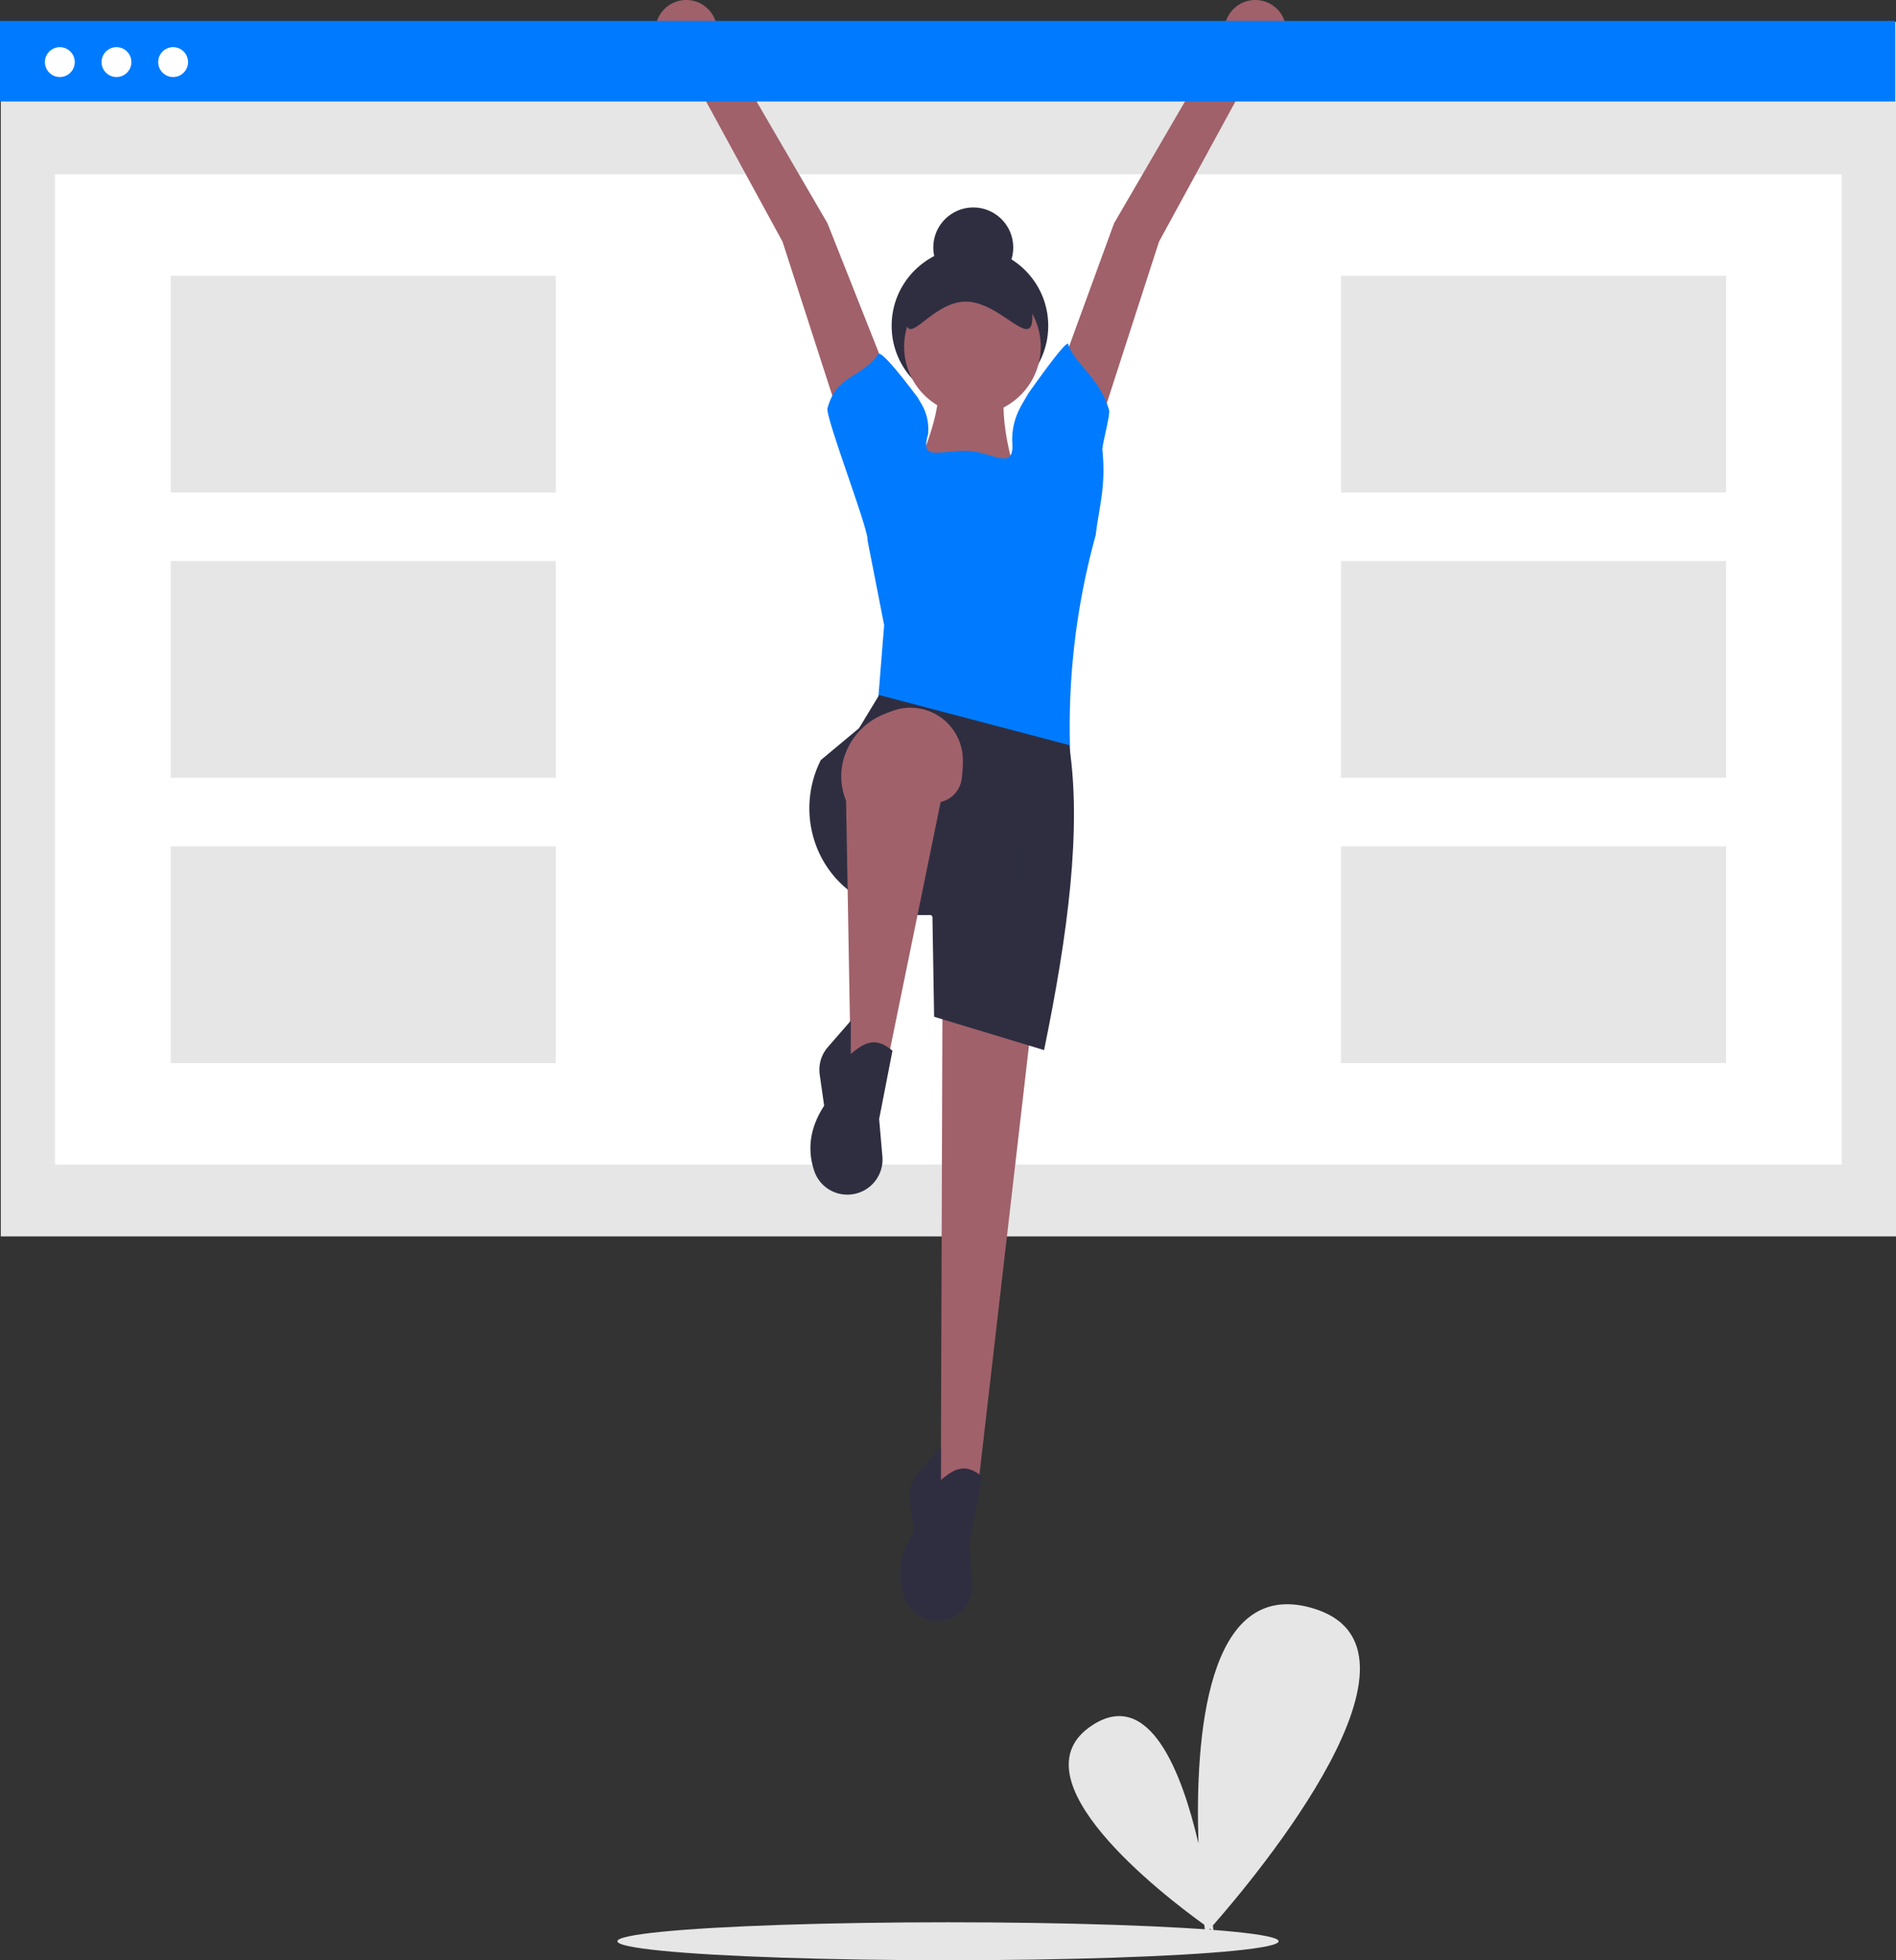<svg id="adb70ced-db85-4cc8-a8af-ce8a9a5cd296" data-name="Layer 1" xmlns="http://www.w3.org/2000/svg" width="699.639" height="722.955" viewBox="0 0 699.639 722.955"><rect x="0" y="0" width="699.639" height="722.955" fill="#333333" stroke="none"/><ellipse cx="349.82" cy="715.955" rx="122" ry="7" fill="#e6e6e6"/><path d="M697.737,798.665c15.3-17.408,87.349-103.092,36.14-117.217-38.461-10.609-42.746,47.76-41.456,86.93-6.159-26.39-18.111-57.219-39.111-43.617-30.264,19.603,26.444,62.984,41.257,73.634.243,2.166.404,3.369.404,3.369s.608-.663,1.691-1.882c.846.593,1.317.911,1.317.911S697.9,800.025,697.737,798.665Z" transform="translate(-250.18 -88.523)" fill="#e6e6e6"/><rect x="0.299" y="8.109" width="699.341" height="447.889" fill="#e6e6e6"/><rect x="20.296" y="64.285" width="659.346" height="365.215" fill="#fff"/><rect x="494.84" y="101.711" width="142.097" height="79.93" fill="#e6e6e6"/><rect x="494.84" y="206.928" width="142.097" height="79.93" fill="#e6e6e6"/><rect x="494.84" y="312.145" width="142.097" height="79.93" fill="#e6e6e6"/><rect x="63.001" y="101.711" width="142.097" height="79.93" fill="#e6e6e6"/><rect x="63.001" y="206.928" width="142.097" height="79.93" fill="#e6e6e6"/><rect x="63.001" y="312.145" width="142.097" height="79.93" fill="#e6e6e6"/><circle cx="357.914" cy="120.162" r="28.895" fill="#2f2e41"/><path d="M711.071,116.774l9.654-8.097a11.41,11.41,0,0,0,.852-16.692l0,0a11.41,11.41,0,0,0-18.809,3.792l-4.607,11.774-36.887,63.323-18.751,51.335,15.062,18.136,20.288-62.708Z" transform="translate(-250.18 -88.523)" fill="#a0616a"/><path d="M505.732,116.774l-9.654-8.097a11.41,11.41,0,0,1-.852-16.692l0,0a11.41,11.41,0,0,1,18.809,3.792l4.607,11.774,36.887,63.323,20.595,51.95-16.907,17.521L538.931,177.638Z" transform="translate(-250.18 -88.523)" fill="#a0616a"/><circle cx="359.144" cy="91.267" r="14.755" fill="#2f2e41"/><polygon points="360.373 552.973 347.155 552.051 347.77 371.918 380.354 379.91 360.373 552.973" fill="#a0616a"/><path d="M595.727,686.279h0a12.85,12.85,0,0,1-11.845-8.606c-2.875-8.446-1.389-16.483,3.617-24.189l-1.636-11.449a12.737,12.737,0,0,1,2.998-10.159l8.475-9.746V634.425c6.203-5.425,10.028-5.622,15.37-1.23l-4.918,25.206,1.201,13.81A12.95,12.95,0,0,1,595.727,686.279Z" transform="translate(-250.18 -88.523)" fill="#2f2e41"/><path d="M631.764,276.004l-51.642-1.23c7.318-7.113,17.797-34.388,15.984-42.42h25.206C618.287,240.621,624.143,268.7,631.764,276.004Z" transform="translate(-250.18 -88.523)" fill="#a0616a"/><path d="M645.289,370.682l-71.315-20.903,2.459-30.739-6.148-31.354c.627-3.402-15.605-45.418-14.755-48.568,3.395-12.588,12.288-10.848,18.751-19.981,1.049-1.483,9.24,8.946,14.537,15.998.629,1.086,1.061,1.822,1.358,2.321a18.358,18.358,0,0,1,2.473,11.169l-.006.068h0c-2.902,10.046,3.766,5.927,14.222,6.102h0c8.87.148,16.907,7.176,16.907-1.695h0c-.015-.503-.037-1.028-.061-1.568a24.742,24.742,0,0,1,3.115-13.01c.137-.249-.517.79,2.829-4.914,6-8.484,14.262-19.757,14.712-18.159,1.895,6.727,11.647,12.378,15.062,24.284.526,1.833-2.642,12.956-2.459,14.755,1.369,13.484-1.23,20.903-2.459,31.354A264.848,264.848,0,0,0,645.289,370.682Z" transform="translate(-250.18 -88.523)" fill="#007bff"/><path d="M635.453,475.81l-40.576-12.296-.615-36.887-31.969-61.479,12.296-20.288,70.086,18.444C649.456,393.948,644.186,433.368,635.453,475.81Z" transform="translate(-250.18 -88.523)" fill="#2f2e41"/><polygon points="366.214 338.105 344.081 338.105 302.891 280.315 317.646 268.019 366.214 338.105" fill="#2f2e41"/><path d="M626.846,426.012h-36.776a43.558,43.558,0,0,1-24.477-7.48c-16.12-10.897-21.281-32.321-12.522-49.695h0l73.774,3.689Z" transform="translate(-250.18 -88.523)" fill="#2f2e41"/><path d="M594.668,384.573l-32.375-.981q-.182-.461-.345-.927c-4.306-12.263,2.169-25.594,14.149-30.633,1.206-.507,2.431-.976,3.683-1.408a19.338,19.338,0,0,1,25.705,17.925,48.751,48.751,0,0,1-.459,7.366A10.123,10.123,0,0,1,594.668,384.573Z" transform="translate(-250.18 -88.523)" fill="#a0616a"/><polygon points="326.867 394.665 313.957 394.665 312.112 290.151 348.385 289.536 326.867 394.665" fill="#a0616a"/><path d="M562.528,529.113h0a12.849,12.849,0,0,1-11.845-8.606c-2.875-8.446-1.389-16.483,3.617-24.189L552.665,484.868a12.737,12.737,0,0,1,2.998-10.159l8.475-9.746V477.259c6.203-5.425,10.028-5.622,15.37-1.23l-4.918,25.206,1.201,13.81A12.95,12.95,0,0,1,562.528,529.113Z" transform="translate(-250.18 -88.523)" fill="#2f2e41"/><circle cx="358.836" cy="127.847" r="25.206" fill="#a0616a"/><path d="M631.149,205.304c0,12.902-11.689-5.533-24.591-5.533s-22.132,18.436-22.132,5.533a23.362,23.362,0,0,1,46.724,0Z" transform="translate(-250.18 -88.523)" fill="#2f2e41"/><rect y="7.712" width="699.341" height="29.711" fill="#007bff"/><circle cx="22.078" cy="22.902" r="5.507" fill="#fff"/><circle cx="42.98" cy="22.902" r="5.507" fill="#fff"/><circle cx="63.882" cy="22.902" r="5.507" fill="#fff"/></svg>